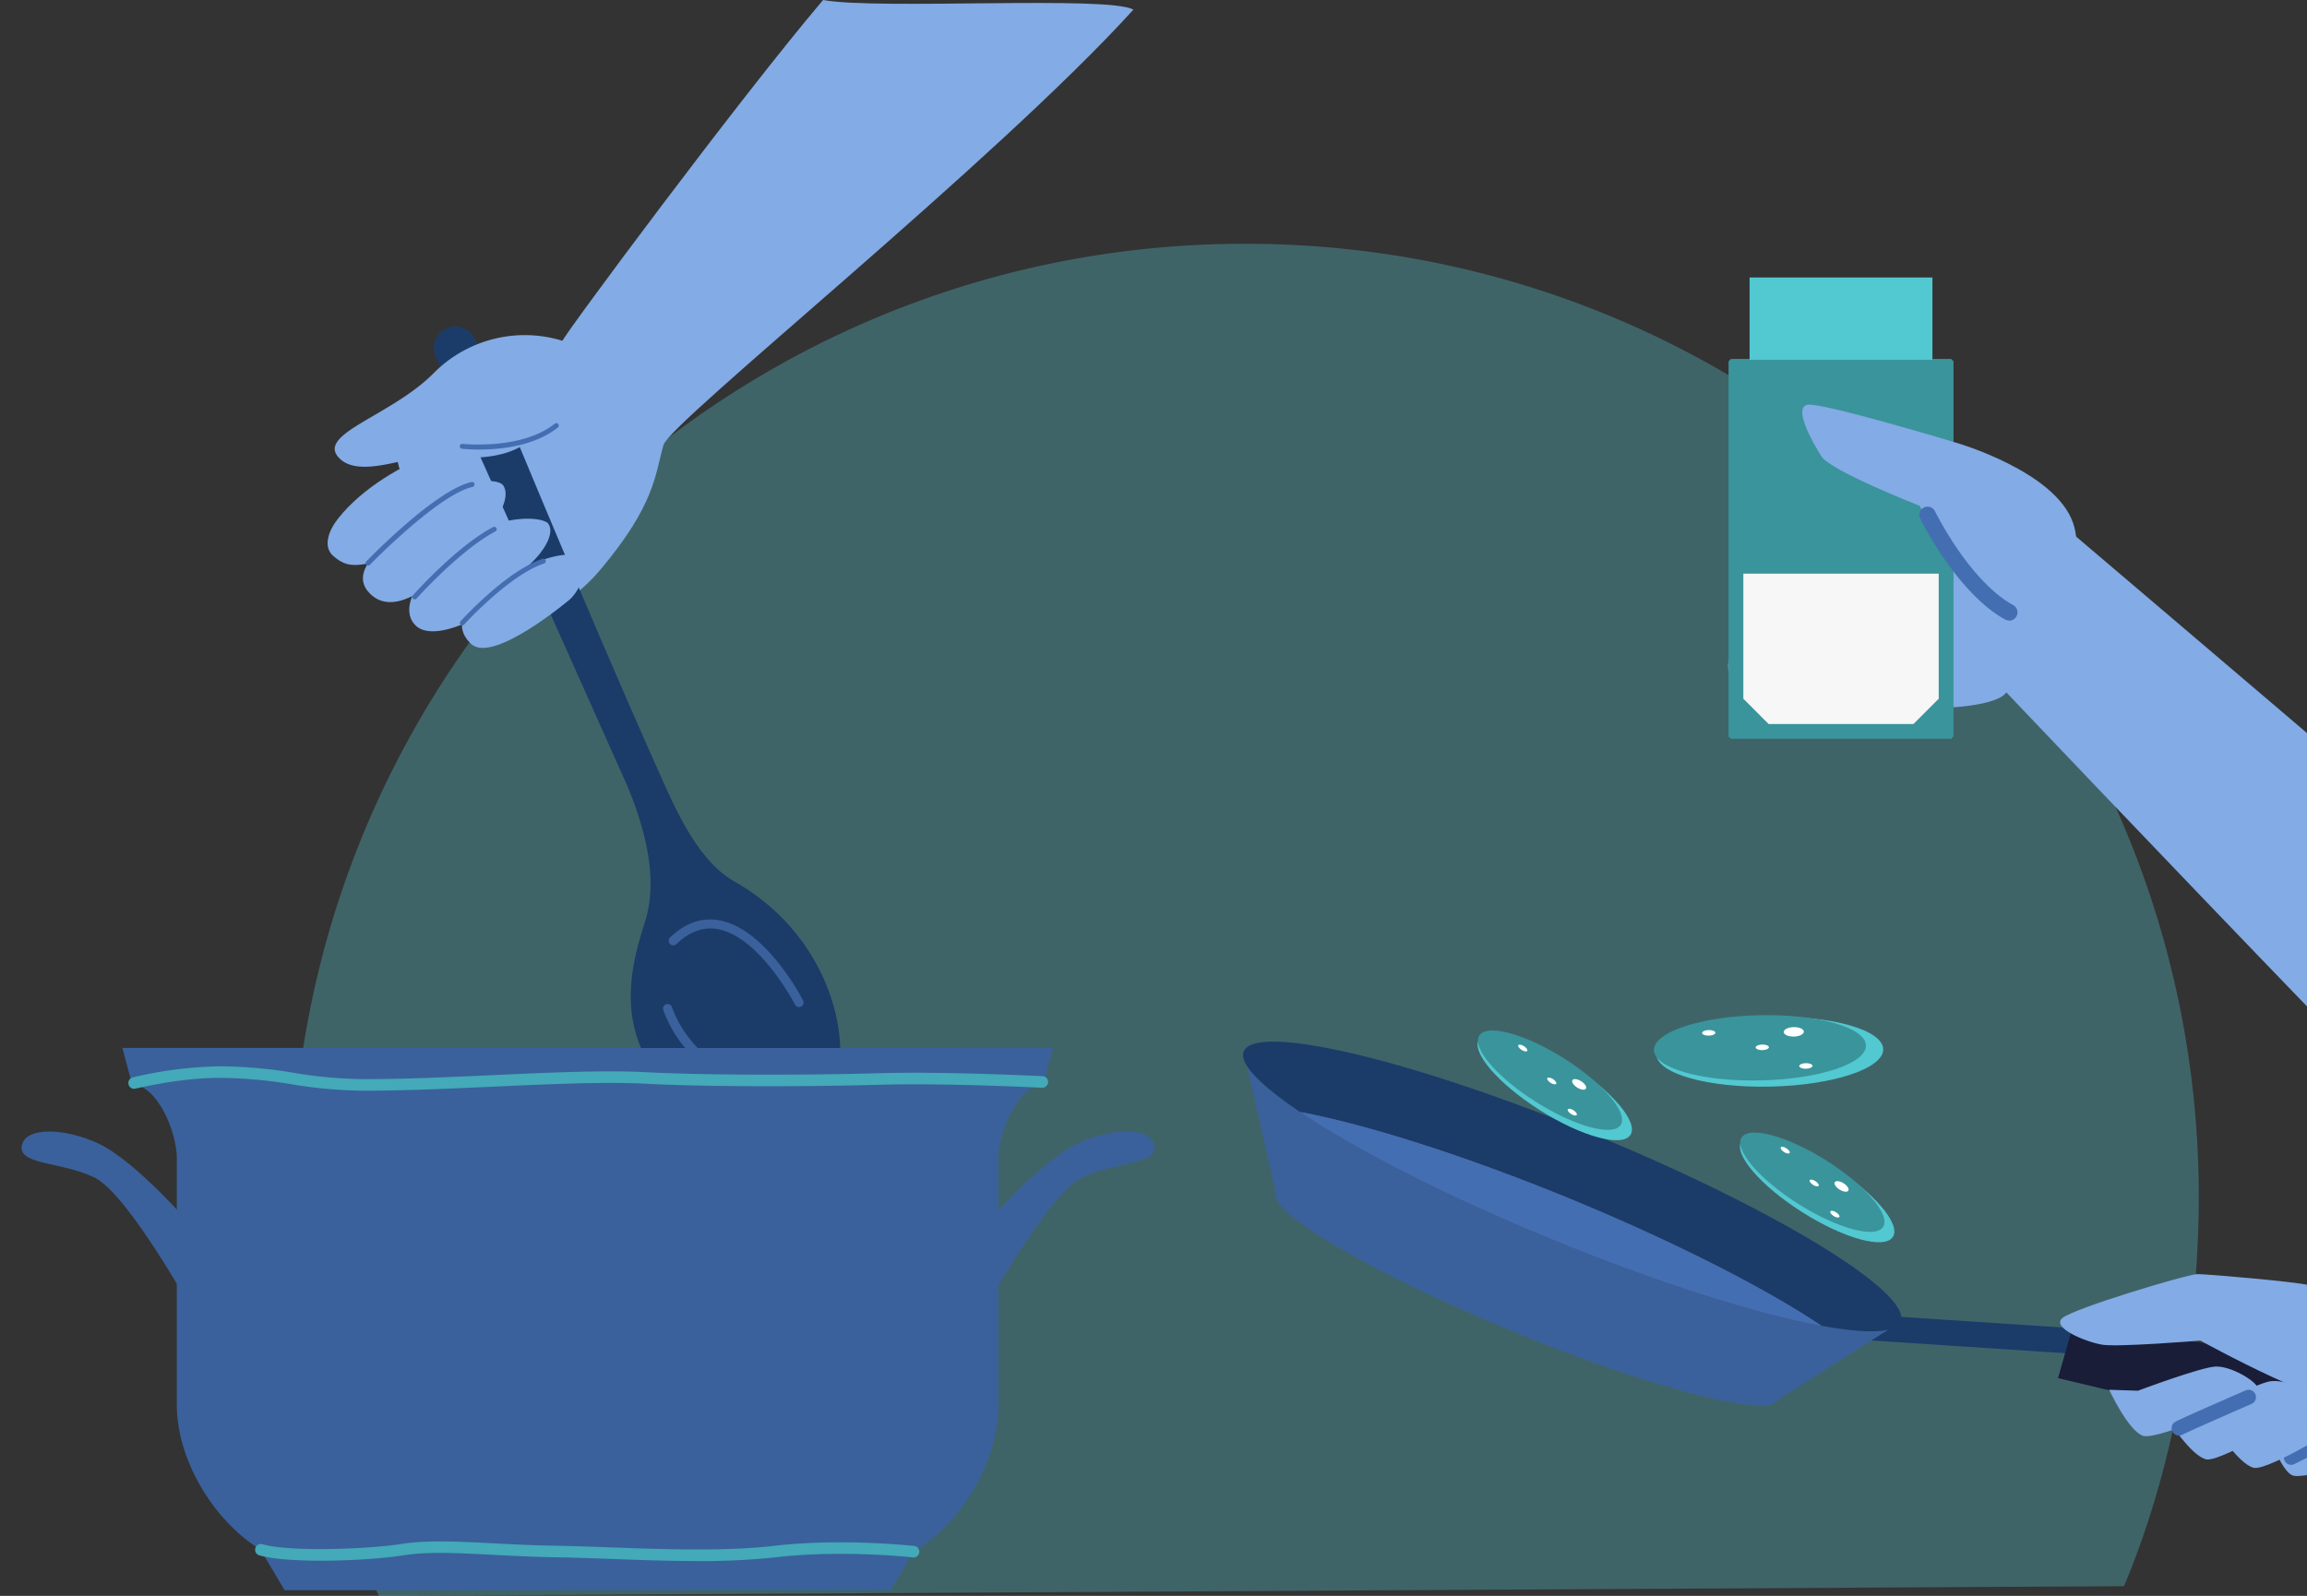 <svg id="Layer_3" data-name="Layer 3" xmlns="http://www.w3.org/2000/svg" xmlns:xlink="http://www.w3.org/1999/xlink" viewBox="0 0 709.59 491"><rect x="0" y="0" width="709.59" height="491" fill="#333333" stroke="none"/><defs><style>.cls-1{fill:none;}.cls-2{fill:#5ad4e0;opacity:0.31;}.cls-3{fill:#3a619b;}.cls-4{clip-path:url(#clip-path);}.cls-5{fill:#83abe5;}.cls-6{fill:#446eb2;}.cls-7{fill:#1b3c69;}.cls-8{fill:#576199;}.cls-9{fill:#191d37;}.cls-10{fill:#52c8d1;}.cls-11{fill:#3a949b;}.cls-12{fill:#fff;}.cls-13{fill:#44a9b8;}.cls-14{fill:#f7f7f7;}</style><clipPath id="clip-path"><rect class="cls-1" x="6.66" width="702.93" height="489.28" transform="translate(716.24 489.28) rotate(-180)"/></clipPath></defs><path class="cls-2" d="M116.53,491A292.22,292.22,0,0,1,89.7,368.28C89.7,206.3,221,75,383,75s293.3,131.31,293.3,293.29c0,40.5-8.21,84.63-23,119.72"/><path class="cls-3" d="M59.6,377.91s-17.36-20.36-29.14-26c-10.32-4.9-22.75-5.39-23.75.6s12,4.79,22.35,9.78c9.65,4.63,28.15,37.52,28.15,37.52Z"/><g class="cls-4"><path class="cls-5" d="M697.87,441.27s3.53,10.85,7.11,12.61,30.62-6.55,30.38-8.48-6.18-6.45-10-6.76-20.3,3.74-20.3,3.74Z"/><path class="cls-6" d="M703.64,450.41a2.19,2.19,0,0,1-.93-1,2.25,2.25,0,0,1,1-3l10.17-5.13a2.27,2.27,0,1,1,2,4.05l-10.17,5.12A2.22,2.22,0,0,1,703.64,450.41Z"/><path class="cls-7" d="M564.54,411.69l.51-7.82,76.84,5.05c.72.05,1.44.14,2.15.26L695,418.25,693.61,426l-51.8-9.22Z"/><path class="cls-3" d="M547,430.61c-2.46,6-39.06-3.43-81.75-21S390,372.94,392.42,367s39.06,3.43,81.75,21S549.49,424.63,547,430.61Z"/><polygon class="cls-3" points="382.57 323.49 392.42 366.96 547.02 430.61 584.62 406.66 382.57 323.49"/><ellipse class="cls-7" cx="483.6" cy="365.08" rx="17.35" ry="109.25" transform="translate(-38.08 673.3) rotate(-67.63)"/><path class="cls-8" d="M560.28,407.92c-20-3.7-50.33-13.24-83.29-26.79-32.37-13.31-60.18-27.58-77.1-39,20,3.74,50.39,13.26,83.4,26.85C515.56,382.3,543.32,396.54,560.28,407.92Z"/><path class="cls-6" d="M560.28,407.92c-20-3.7-50.33-13.24-83.29-26.79-32.37-13.31-60.18-27.58-77.1-39,20,3.74,50.39,13.26,83.4,26.85C515.56,382.3,543.32,396.54,560.28,407.92Z"/><path class="cls-9" d="M637.74,407.43,633,424l74.6,17.79s9.28-7.71,8.53-14.48-3.23-8.9-3.23-8.9Z"/><path class="cls-5" d="M738.42,434.66c-14.18,2.76-46.73-14.16-61.65-22.2,0,0-25.38,2.07-30.18,1.26-5-.84-15.6-5.14-12.31-8.14S672.92,392,675.9,392s30.29,2.33,34.18,3.39,32.58,12.76,32.58,12.76Z"/><path class="cls-5" d="M648.74,427.58s5.82,12.57,10.39,14.17,35.94-12.32,35.37-14.62-8.38-6.88-13-6.69-23.91,7.44-23.91,7.44Z"/><path class="cls-5" d="M666.53,436.28S673.89,448,678.62,449s34.11-16.76,33.26-19-9.18-5.77-13.76-5-22.78,10.4-22.78,10.4Z"/><path class="cls-6" d="M669.12,441.39a2,2,0,0,1-.57-.45,2.26,2.26,0,0,1,.12-3.2c.36-.33.7-.65,22.13-10a2.27,2.27,0,0,1,1.81,4.16c-7.53,3.29-19.82,8.7-21.16,9.41A2.27,2.27,0,0,1,669.12,441.39Z"/><ellipse class="cls-10" cx="544.36" cy="323.56" rx="34.9" ry="10.74" transform="translate(-7.05 12.16) rotate(-1.27)"/><path class="cls-11" d="M573.93,321.65c.12,5.54-14.38,10.36-32.39,10.76s-32.7-3.77-32.82-9.31,14.37-10.36,32.38-10.75S573.8,316.11,573.93,321.65Z"/><path class="cls-12" d="M548.63,317.53c0-.8,1.35-1.49,3.07-1.52s3.11.58,3.13,1.38-1.35,1.49-3.07,1.53S548.65,318.33,548.63,317.53Z"/><path class="cls-12" d="M540,322.28c0-.48.9-.88,2-.91s2.07.34,2.08.82-.9.87-2,.9S540.05,322.75,540,322.28Z"/><path class="cls-12" d="M553.41,328c0-.47.91-.88,2-.9s2.07.34,2.08.81-.9.88-2,.91S553.42,328.47,553.41,328Z"/><path class="cls-12" d="M523.54,317.82c0-.48.9-.88,2-.91s2.07.34,2.08.82-.9.88-2,.9S523.55,318.29,523.54,317.82Z"/><path class="cls-10" d="M582.23,380.52c-2.5,4-15,.59-27.83-7.53s-21.28-17.91-18.78-21.87,15-.59,27.83,7.53S584.73,376.56,582.23,380.52Z"/><path class="cls-11" d="M579.22,377.46c-2.33,3.7-14,.55-26-7S533.33,353.68,535.66,350s14-.55,26,7S581.55,373.76,579.22,377.46Z"/><path class="cls-12" d="M564.36,363.71c.34-.53,1.54-.38,2.69.34s1.8,1.74,1.46,2.28-1.54.38-2.69-.34S564,364.25,564.36,363.71Z"/><path class="cls-12" d="M556.64,363.09c.2-.31,1-.18,1.74.3s1.21,1.13,1,1.44-1,.19-1.73-.29S556.44,363.41,556.64,363.09Z"/><path class="cls-12" d="M563,372.69c.2-.32,1-.19,1.74.29s1.22,1.13,1,1.44-1,.19-1.74-.29S562.75,373,563,372.69Z"/><path class="cls-12" d="M547.72,353c.2-.32,1-.19,1.74.29s1.22,1.13,1,1.44-1,.19-1.74-.29S547.52,353.28,547.72,353Z"/><path class="cls-10" d="M501.52,349.13c-2.5,4-15,.59-27.83-7.53s-21.28-17.91-18.78-21.87,14.95-.59,27.82,7.53S504,345.17,501.52,349.13Z"/><path class="cls-11" d="M498.51,346.07c-2.34,3.7-14,.55-26-7S452.61,322.3,455,318.6s14-.56,26,7S500.84,342.37,498.51,346.07Z"/><path class="cls-12" d="M483.65,332.33c.34-.54,1.54-.39,2.69.33s1.79,1.74,1.46,2.28-1.55.39-2.69-.34S483.31,332.86,483.65,332.33Z"/><path class="cls-12" d="M475.93,331.71c.2-.32,1-.19,1.74.29s1.21,1.13,1,1.44-1,.19-1.74-.29S475.73,332,475.93,331.71Z"/><path class="cls-12" d="M482.24,341.3c.2-.32,1-.19,1.74.29s1.21,1.13,1,1.45-1,.18-1.74-.3S482,341.62,482.24,341.3Z"/><path class="cls-12" d="M467,321.58c.2-.32,1-.19,1.74.29s1.21,1.13,1,1.45-1,.18-1.74-.3S466.81,321.9,467,321.58Z"/><path class="cls-5" d="M253.17,0C227.4,30.35,173.24,103.39,173,104.88c0,0-43.66,21.16-50.39,33.56-5,9.29,35,57.07,35,57.07,13.83-8,21.22-13.25,27.29-20.51,16.7-19.95,16.63-29.25,19.17-38.1,2-7,102.16-87.19,144.53-133.92C341.44-1.43,270.12,3.09,253.17,0Z"/><path class="cls-7" d="M257.9,330.31c2.93-16.52-5.51-44.11-32-59.1-11-6.23-17.74-21.37-22.9-32.92-13.4-30-31.42-72.14-56.78-133.72a6.64,6.64,0,0,0-8.39-3.73h0a6.64,6.64,0,0,0-3.9,8.8l59.05,132.23c5.35,12.94,9.65,28.53,5.37,41.86-4.65,14.47-8.91,32.6,6.08,50.45C226.73,360.81,252.22,362.34,257.9,330.31Z"/><path class="cls-3" d="M245.75,309.82a1.46,1.46,0,0,0,.64-.15,1.4,1.4,0,0,0,.6-1.89c-.46-.91-11.61-22.3-26-24.68-5.29-.88-10.3.92-14.9,5.35a1.4,1.4,0,1,0,2,2c3.92-3.78,8.12-5.33,12.49-4.61,13,2.15,23.82,23,23.93,23.2A1.39,1.39,0,0,0,245.75,309.82Z"/><path class="cls-3" d="M236.94,338.09a1.4,1.4,0,0,0,.31-2.77c-.29-.06-23.47-5.49-30.61-25.58a1.41,1.41,0,0,0-2.65.94c7.69,21.59,31.63,27.15,32.65,27.38Z"/><path class="cls-5" d="M144.89,198.1c-3.32-3.16-2.77-6-2.77-6-6.76,2.8-11.7,2.7-14.1.52-2-1.81-3-4.89-1.21-9.23-5.23,2.61-9.63,2.56-12.94-.68-2.22-2.17-3.37-5.19-.69-9.38-5.59,1.25-8,0-10.61-2.21-3.36-2.85-1.53-7.86,1.43-11.6,7.63-9.66,20.36-16.62,27.85-19.36,12.05-4.41,10.64,5.9,7.83,10,5.09-2.37,13.69-3.12,15.18-.7,2.1,3.41-1.3,9.14-3.84,12.29,5.27-2.18,13.93-3.1,17.38-.93,2.48,2.68-.56,8.45-5.82,13.17,4.53-2.22,13.69-5,16.43-2.14,2.27,2.34-.34,9.45-3.72,12.55C175.29,184.42,151.59,204.46,144.89,198.1Z"/><path class="cls-6" d="M167.87,172.7a.76.76,0,0,1-.51.66c-10.72,3.54-24.51,18.69-24.65,18.84a.75.75,0,0,1-1.11-1c.57-.63,14.19-15.59,25.29-19.26a.74.74,0,0,1,.94.48A.57.57,0,0,1,167.87,172.7Z"/><path class="cls-6" d="M152.79,162.88a.76.76,0,0,1-.4.62c-10.87,5.69-24.13,20.52-24.27,20.66a.75.75,0,1,1-1.12-1c.55-.62,13.58-15.18,24.69-21a.76.76,0,0,1,1,.31A.82.82,0,0,1,152.79,162.88Z"/><path class="cls-6" d="M145.94,149.13a.75.75,0,0,1-.59.68c-10.6,2.38-31.42,23.82-31.63,24a.77.77,0,0,1-1.07,0,.75.75,0,0,1,0-1.06c.86-.9,21.34-22,32.38-24.45a.76.76,0,0,1,.92.78Z"/><path class="cls-5" d="M168.78,127.25c-3.06,7.67-10.4,16-33.51,12.9-7.66-1-24.62,7.83-31.15.56S120.12,128,133.2,115a39.41,39.41,0,0,1,40.29-10S172.93,116.85,168.78,127.25Z"/><path class="cls-6" d="M171.86,131a.74.74,0,0,1-.28.53c-10.73,8.56-28.72,6.62-29.48,6.53a.75.75,0,1,1,.17-1.49c.18,0,18.13,1.95,28.37-6.22a.77.77,0,0,1,1.06.12A.74.74,0,0,1,171.86,131Z"/><path class="cls-3" d="M302.15,377.91s17.37-20.36,29.14-26c10.33-4.9,22.76-5.39,23.76.6s-12,4.79-22.36,9.78c-9.64,4.63-28.14,37.52-28.14,37.52Z"/><path class="cls-3" d="M37.64,322.42l3,11.26c3.8,0,7.25,3.65,9.74,8.29s4,10.28,4,14.25v76c0,16.78,11.16,35.59,25.75,44.55l7.41,12.49H273.93L281,477.4c14.86-8.69,26.11-28,26.11-45.15v-76c0-7.94,6.16-22.54,13.77-22.54l3-11.26Z"/><path class="cls-13" d="M112.51,335.57c12.21,0,25.86-.63,39.06-1.23,17.67-.8,34.36-1.56,47.17-.9,19.08,1,51.14.9,71.62.31s49.84.89,50.13.91a1.78,1.78,0,0,0,.19-3.56c-.3,0-29.69-1.51-50.42-.91-20.41.59-52.35.69-71.34-.3-13-.68-29.75.09-47.51.9-13.16.6-26.77,1.22-38.9,1.22a133.62,133.62,0,0,1-22.12-1.94,141,141,0,0,0-23-2,124.19,124.19,0,0,0-26.48,3.39,1.78,1.78,0,1,0,.86,3.45c.13,0,13.26-3.28,25.62-3.28a138.08,138.08,0,0,1,22.48,2A139.1,139.1,0,0,0,112.51,335.57Z"/><path class="cls-13" d="M214.5,480.28a214.26,214.26,0,0,0,24.21-1.16c20.46-2.37,41.86,0,42.07.05a1.78,1.78,0,0,0,.41-3.54c-.22,0-22-2.46-42.89-.05-15.29,1.78-34.08,1.09-50.67.49-5.94-.21-11.54-.42-16.64-.5-6.74-.1-13-.42-19-.73-11-.57-20.6-1.06-28.27.15-11,1.73-35.11,2.48-43.07.09a1.78,1.78,0,0,0-1,3.41c8.81,2.64,33.16,1.83,44.64,0,7.31-1.15,16.68-.67,27.54-.11,6,.31,12.3.63,19.1.74,5.07.08,10.65.28,16.57.5C196.16,479.94,205.42,480.28,214.5,480.28Z"/><path class="cls-5" d="M613.89,209.63,630,157.8S857.44,351.09,875.57,368.21s21.54,34.67,8,52.11-35.86,21.06-56.07,7.11S613.89,209.63,613.89,209.63Z"/><path class="cls-5" d="M633.15,160.25c5.94,4.76-13.23,48.87-16.17,52.91s-18.31,4.77-22.5,4.67c-9.19-.21-57.59-3.14-59.84-6-2.78-3.53-4-6.3-2.4-10.09s3.88-7,4-10.49-1.48-7.84.25-10.76,4.05-6.12,4.18-8.66-1.81-6.33-.79-9.23c1.25-3.54,4.6-5.89,5.21-8.42s-.87-8.95.55-12.43c.89-2.19,6.66-7.42,8.24-8C557.73,132.35,627.21,155.48,633.15,160.25Z"/><path class="cls-11" d="M600.13,227.3H532.39l-.72-.73V111.16l.72-.72h67.74l.73.72V226.57Z"/><polygon class="cls-14" points="536.22 176.49 536.22 214.97 543.99 222.75 588.54 222.75 596.31 214.97 596.31 176.49 536.22 176.49"/><rect class="cls-10" x="538.14" y="85.37" width="56.24" height="25.34"/><path class="cls-5" d="M624.18,187.16c-13.81-6.16-25.88-15.26-33.73-31.54,0,0-27.36-10.72-30.2-15.18s-8.85-15.24-4.2-15.92,45.57,11.67,45.57,11.67,30.45,8.73,36,24.65S624.18,187.16,624.18,187.16Z"/><path class="cls-6" d="M618,190.93a2.62,2.62,0,0,1-1.21-.31c-8.81-4.74-18.64-16.44-26.31-31.3A2.56,2.56,0,0,1,595,157c7.21,14,16.26,24.87,24.18,29.14a2.56,2.56,0,0,1-1.21,4.82Z"/><path class="cls-6" d="M688.58,447a2,2,0,0,1-.57-.45,2.26,2.26,0,0,1,.12-3.2c.36-.33.7-.65,22.13-10a2.27,2.27,0,0,1,1.81,4.16c-7.53,3.29-19.82,8.7-21.16,9.41A2.27,2.27,0,0,1,688.58,447Z"/><path class="cls-5" d="M681.19,438.85s7.36,11.74,12.09,12.75,34.1-16.76,33.25-19-9.18-5.77-13.75-5S690,438,690,438Z"/></g></svg>